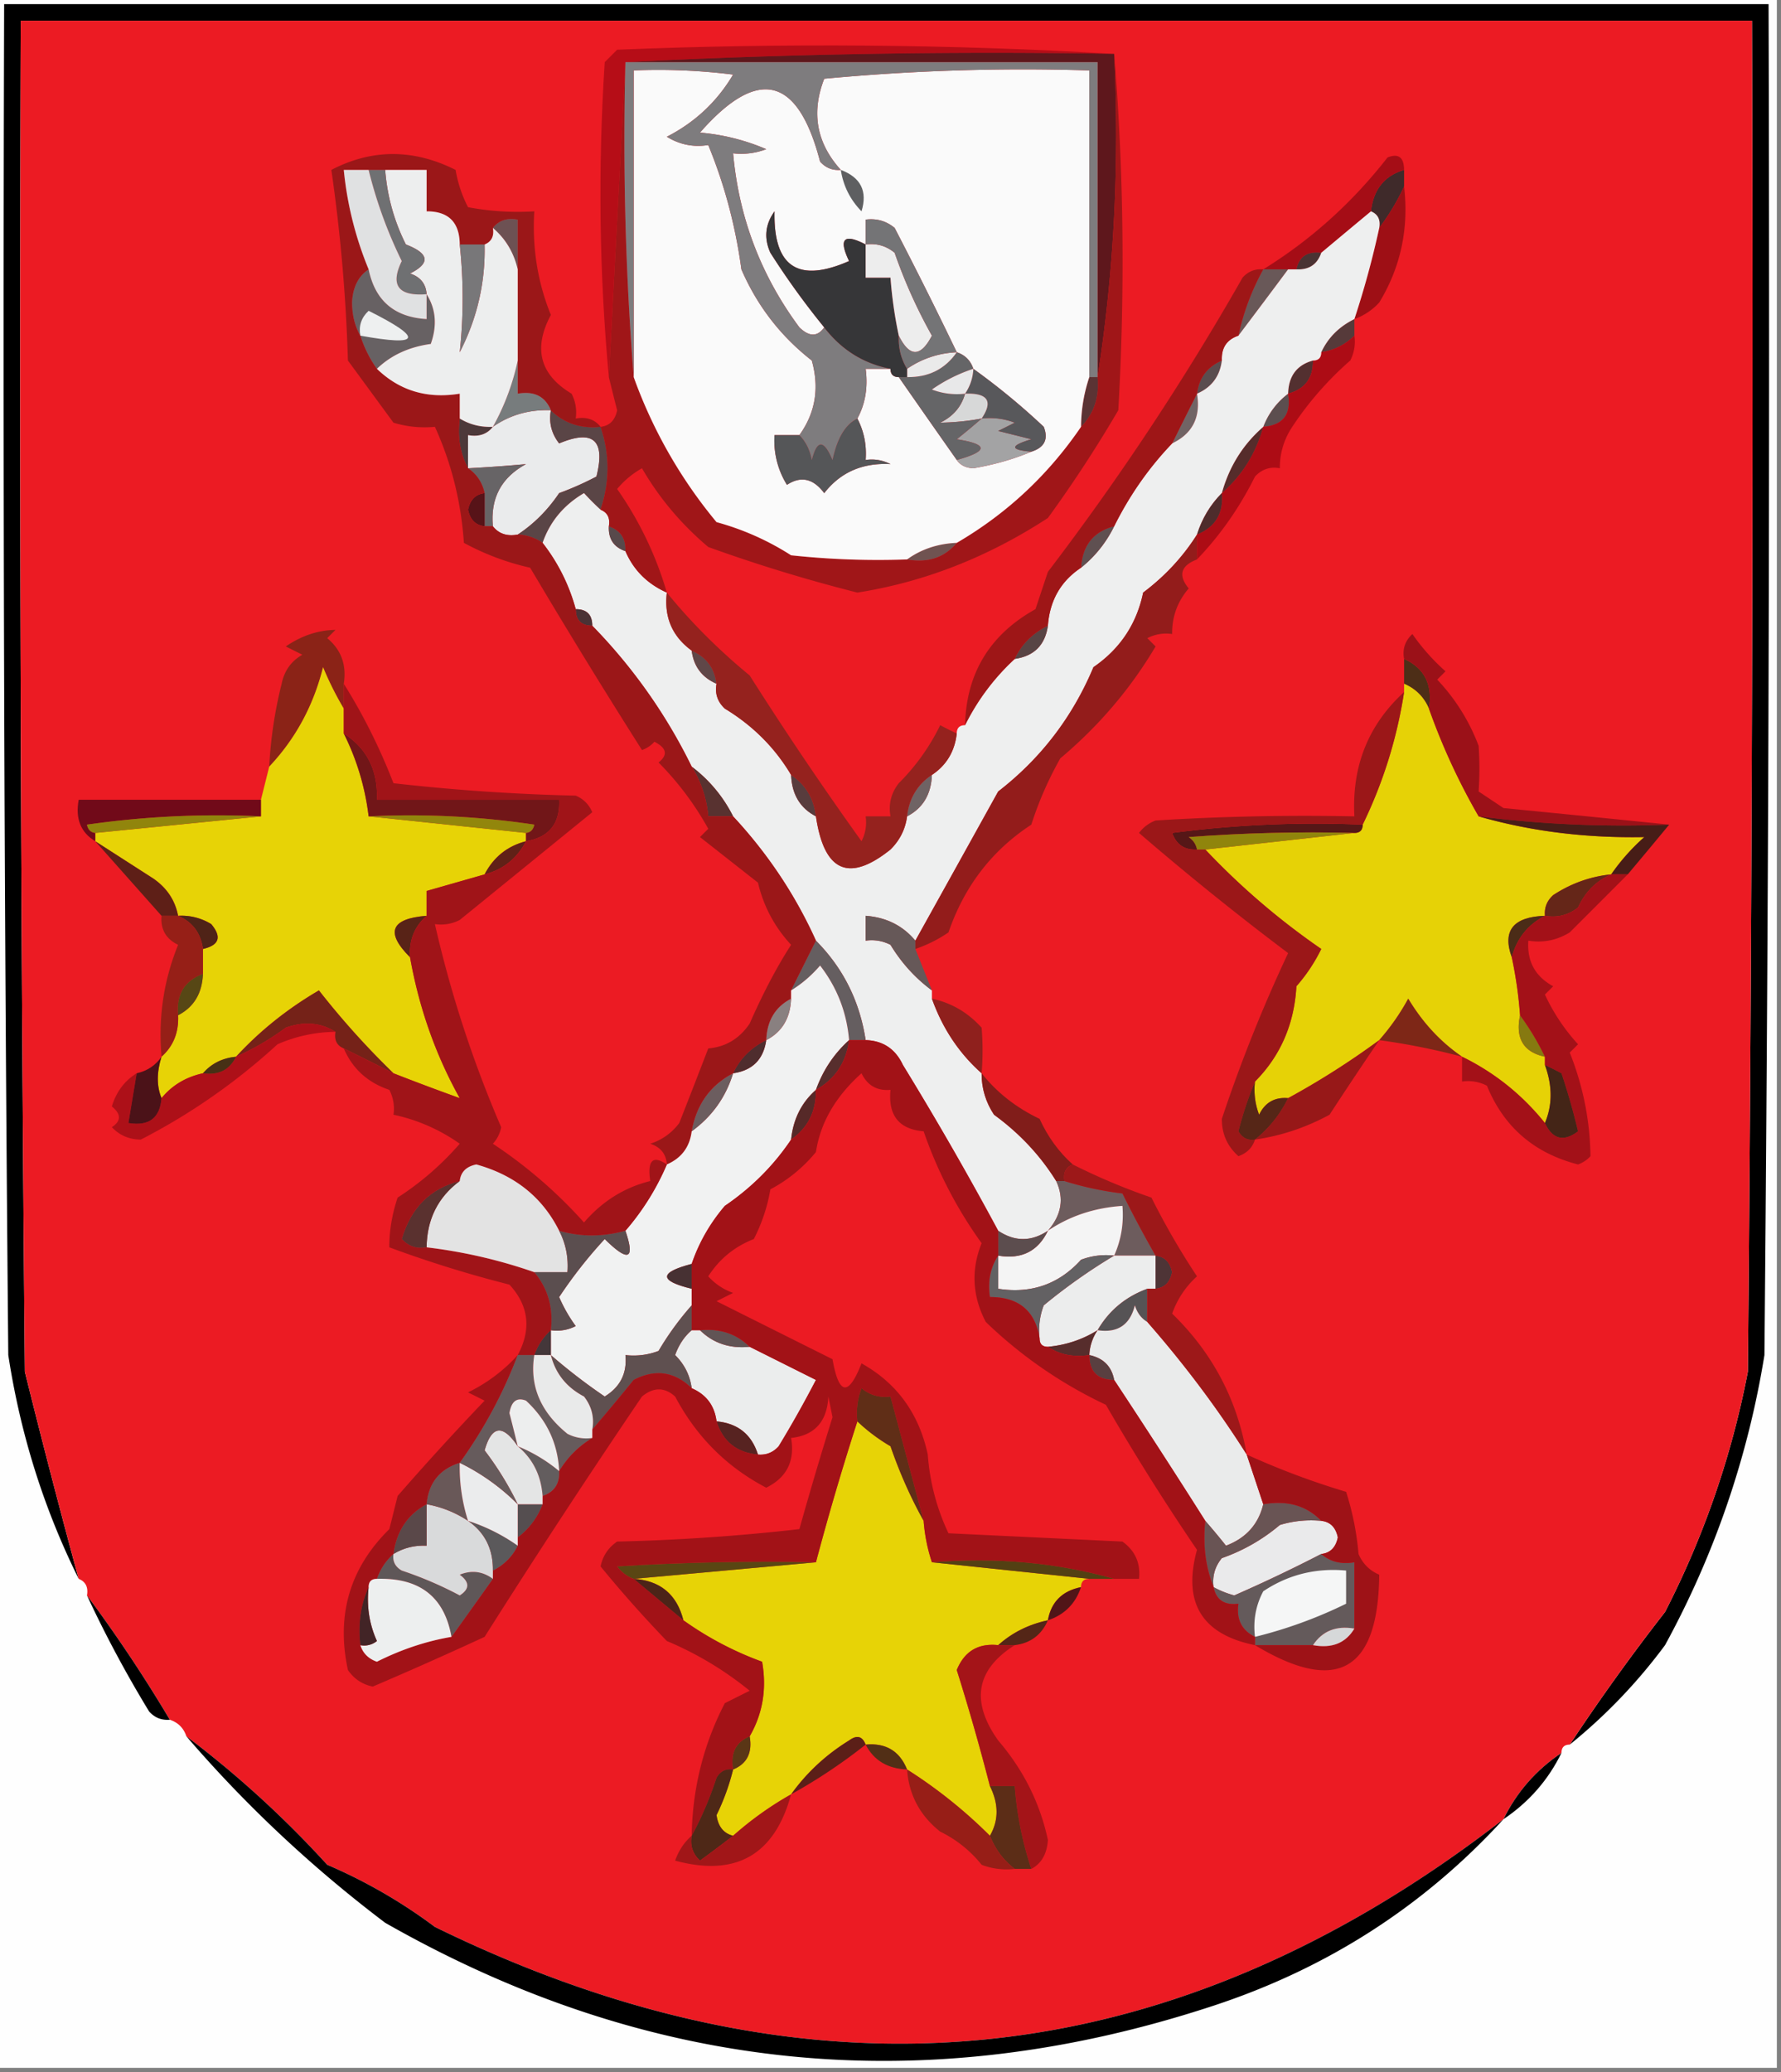 <svg xmlns="http://www.w3.org/2000/svg" width="215" height="250" style="shape-rendering:geometricPrecision;text-rendering:geometricPrecision;image-rendering:optimizeQuality;fill-rule:evenodd;clip-rule:evenodd"><rect width="100%" height="100%" fill="#808080" stroke="none"/><path style="opacity:1" fill="#fefefe" d="M-.5-.5h215v250H-.5V-.5z"/><path style="opacity:1" d="M189.5 210.5a251.055 251.055 0 0 1 11.5-16 107.852 107.852 0 0 0 10-29c.5-54.332.667-108.666.5-163H2.5c-.167 54.334 0 108.668.5 163 2.083 8.405 4.25 16.738 6.5 25-4.202-8.448-7.036-17.448-8.5-27C.5 109.168.333 54.834.5.5h213c.167 54.334 0 108.668-.5 163a109.109 109.109 0 0 1-12 35 65.431 65.431 0 0 1-11.5 12z"/><path style="opacity:1" fill="#ec1b23" d="M189.5 210.5c-.667 0-1 .333-1 1-3.073 2.069-5.406 4.736-7 8-40.173 31.075-83.174 35.408-129 13a63.132 63.132 0 0 0-13-7.5 123.753 123.753 0 0 0-17-15.5c-.333-1-1-1.667-2-2a174.048 174.048 0 0 0-10-15c.172-.992-.162-1.658-1-2a1121.662 1121.662 0 0 1-6.5-25c-.5-54.332-.667-108.666-.5-163h209c.167 54.334 0 108.668-.5 163a107.852 107.852 0 0 1-10 29 251.055 251.055 0 0 0-11.5 16z"/><path style="opacity:1" fill="#b60d17" d="M134.5 6.5c-19.84-.33-39.507.003-59 1l-2 38c-1.16-12.493-1.327-25.16-.5-38L74.5 6c20.17-.83 40.171-.662 60 .5z"/><path style="opacity:1" fill="#5e171c" d="M75.5 7.5a870.847 870.847 0 0 1 59-1c.648 13.376-.019 26.376-2 39v-38h-57z"/><path style="opacity:1" fill="#3f2a2a" d="M169.5 20.5v2a27.218 27.218 0 0 1-3 5c.172-.992-.162-1.658-1-2 .29-2.627 1.624-4.294 4-5z"/><path style="opacity:1" fill="#a50d16" d="M169.5 20.5c-2.376.706-3.71 2.373-4 5a1833.76 1833.76 0 0 0-6 5c-1.679-.215-2.679.452-3 2h-4c5.764-3.565 10.764-8.065 15-13.5 1.316-.528 1.983-.028 2 1.5z"/><path style="opacity:1" fill="#9e0f15" d="M169.5 22.5c.591 5.07-.409 9.736-3 14a7.468 7.468 0 0 1-3 2 108.828 108.828 0 0 0 3-11 27.218 27.218 0 0 0 3-5z"/><path style="opacity:1" fill="#4a3333" d="M159.5 30.5c-.473 1.406-1.473 2.073-3 2 .321-1.548 1.321-2.215 3-2z"/><path style="opacity:1" fill="#695858" d="M152.5 32.5h3a1242.818 1242.818 0 0 1-6 8 28.793 28.793 0 0 1 3-8z"/><path style="opacity:1" fill="#563a3a" d="M163.5 38.5v2c-1.105 1.1-2.438 1.767-4 2 .826-1.764 2.159-3.098 4-4z"/><path style="opacity:1" fill="#5a4d4f" d="M147.5 43.5c-.238 1.904-1.238 3.238-3 4 .238-1.904 1.238-3.238 3-4z"/><path style="opacity:1" fill="#533030" d="M158.5 43.5c.032 2.119-.968 3.452-3 4 .054-2.132 1.054-3.465 3-4z"/><path style="opacity:1" fill="#5c4e4f" d="M155.5 47.5c.412 2.473-.588 3.806-3 4a8.944 8.944 0 0 1 3-4z"/><path style="opacity:1" fill="#716465" d="M144.5 47.5c.475 2.813-.525 4.813-3 6a601.043 601.043 0 0 1 3-6z"/><path style="opacity:1" fill="#ad0c15" d="M163.5 40.5a4.934 4.934 0 0 1-.5 3 39.664 39.664 0 0 0-7 8c-1.009 1.525-1.509 3.192-1.5 5-1.175-.219-2.175.114-3 1-1.863 3.75-4.197 7.083-7 10v-3c2.227-.9 3.227-2.567 3-5 2.45-2.13 4.117-4.796 5-8 2.412-.194 3.412-1.527 3-4 2.032-.548 3.032-1.881 3-4 .667 0 1-.333 1-1 1.562-.233 2.895-.9 4-2z"/><path style="opacity:1" fill="#4d393a" d="M55.5 50.5c1.208.734 2.541 1.067 4 1-.709.904-1.709 1.237-3 1v4c-.961-1.765-1.295-3.765-1-6z"/><path style="opacity:1" fill="#eaebec" d="M66.5 49.5c-.262 1.478.071 2.811 1 4 4.112-1.724 5.612-.39 4.5 4a37.12 37.12 0 0 1-4.5 2c-1.382 2.049-3.048 3.715-5 5-1.291.237-2.291-.096-3-1-.312-3.388 1.021-5.888 4-7.5-2.251.207-4.585.373-7 .5v-4c1.291.237 2.291-.096 3-1 2.058-1.433 4.392-2.1 7-2z"/><path style="opacity:1" fill="#676466" d="M59.5 63.5h-1v-4c-.282-1.278-.949-2.278-2-3 2.415-.127 4.749-.293 7-.5-2.979 1.612-4.312 4.112-4 7.5z"/><path style="opacity:1" fill="#562c2b" d="M152.5 51.5c-.883 3.204-2.55 5.87-5 8 .883-3.204 2.55-5.87 5-8z"/><path style="opacity:1" fill="#5a4546" d="M66.5 49.5c1.614 1.575 3.614 2.241 6 2 1.128 3.281 1.128 6.615 0 10a30.943 30.943 0 0 1-2-2c-2.438 1.43-4.104 3.43-5 6a5.728 5.728 0 0 0-3-1c1.952-1.285 3.618-2.951 5-5a37.12 37.12 0 0 0 4.5-2c1.112-4.39-.388-5.724-4.5-4-.929-1.189-1.262-2.522-1-4z"/><path style="opacity:1" fill="#571318" d="M58.5 59.5v4c-1.086-.12-1.753-.787-2-2 .247-1.213.914-1.88 2-2z"/><path style="opacity:1" fill="#eeefef" d="M165.5 25.5c.838.342 1.172 1.008 1 2a108.828 108.828 0 0 1-3 11c-1.841.902-3.174 2.236-4 4 0 .667-.333 1-1 1-1.946.535-2.946 1.868-3 4a8.944 8.944 0 0 0-3 4c-2.45 2.13-4.117 4.796-5 8-1.39 1.4-2.39 3.066-3 5-1.694 2.681-3.861 5.015-6.5 7-.786 3.79-2.786 6.79-6 9-2.526 6.023-6.36 11.023-11.5 15-3.36 6.059-6.693 12.059-10 18-1.512-1.817-3.512-2.817-6-3v3a4.934 4.934 0 0 1 3 .5c1.333 2.191 3 4.024 5 5.5v1c1.283 3.591 3.283 6.591 6 9-.009 1.808.491 3.475 1.5 5 3.072 2.235 5.572 4.902 7.5 8 .984 2.098.651 4.098-1 6-2 1.333-4 1.333-6 0a406.594 406.594 0 0 0-11.5-20c-.908-1.939-2.408-2.939-4.5-3-.714-4.695-2.714-8.695-6-12-2.478-5.495-5.811-10.495-10-15a16.989 16.989 0 0 0-5-6 65.46 65.46 0 0 0-12-17c0-1.333-.667-2-2-2a22.586 22.586 0 0 0-4-8c.896-2.57 2.562-4.57 5-6 .682.743 1.349 1.41 2 2 .838.342 1.172 1.008 1 2-.073 1.527.594 2.527 2 3 .979 2.285 2.645 3.952 5 5-.35 2.953.65 5.287 3 7 .238 1.904 1.238 3.238 3 4-.219 1.175.114 2.175 1 3 3.382 2.049 6.049 4.715 8 8 .092 2.348 1.092 4.014 3 5 .982 6.684 3.982 8.017 9 4 1.13-1.122 1.797-2.456 2-4 1.908-.986 2.908-2.652 3-5 1.75-1.16 2.75-2.826 3-5 0-.667.333-1 1-1a27.391 27.391 0 0 1 6-8c2.333-.333 3.667-1.667 4-4 .225-3.046 1.558-5.38 4-7a14.554 14.554 0 0 0 4-5c1.86-3.74 4.193-7.074 7-10 2.475-1.187 3.475-3.187 3-6 1.762-.762 2.762-2.096 3-4-.073-1.527.594-2.527 2-3 1.988-2.628 3.988-5.295 6-8h1c1.527.073 2.527-.594 3-2a1833.76 1833.76 0 0 1 6-5z"/><path style="opacity:1" fill="#4e2c2c" d="M147.5 59.5c.227 2.433-.773 4.1-3 5 .61-1.934 1.61-3.6 3-5z"/><path style="opacity:1" fill="#5f5051" d="M134.5 63.5a14.554 14.554 0 0 1-4 5c.17-2.704 1.503-4.37 4-5z"/><path style="opacity:1" fill="#58494b" d="M73.5 63.5c1.406.473 2.073 1.473 2 3-1.406-.473-2.073-1.473-2-3z"/><path style="opacity:1" fill="#9e1617" d="M152.5 32.5a28.793 28.793 0 0 0-3 8c-1.406.473-2.073 1.473-2 3-1.762.762-2.762 2.096-3 4a601.043 601.043 0 0 0-3 6c-2.807 2.926-5.14 6.26-7 10-2.497.63-3.83 2.296-4 5-2.442 1.62-3.775 3.954-4 7-1.841.902-3.174 2.236-4 4a27.391 27.391 0 0 0-6 8c.149-6.26 2.982-10.927 8.5-14l1.5-4.5A317.695 317.695 0 0 0 150 33.5c.671-.752 1.504-1.086 2.5-1z"/><path style="opacity:1" fill="#a01618" d="M134.5 6.5c1.161 14.16 1.327 28.494.5 43a157.58 157.58 0 0 1-8.5 13c-7.258 4.73-14.925 7.73-23 9a190.948 190.948 0 0 1-18-5.5c-3.26-2.752-5.927-5.92-8-9.5a10.76 10.76 0 0 0-3 2.5 42.39 42.39 0 0 1 6 12.5c-2.355-1.048-4.021-2.715-5-5 .073-1.527-.594-2.527-2-3 .172-.992-.162-1.658-1-2 1.128-3.385 1.128-6.719 0-10 1.086-.12 1.753-.787 2-2-.346-1.35-.679-2.682-1-4l2-38a361.579 361.579 0 0 0 1 38 58.151 58.151 0 0 0 10 17.5 32.474 32.474 0 0 1 9 4c4.655.5 9.321.666 14 .5 2.51.447 4.51-.22 6-2 6.039-3.526 11.039-8.192 15-14 1.574-1.602 2.241-3.602 2-6 1.981-12.624 2.648-25.624 2-39z"/><path style="opacity:1" fill="#705351" d="M115.5 65.5c-1.49 1.78-3.49 2.447-6 2 1.714-1.238 3.714-1.905 6-2z"/><path style="opacity:1" fill="#5b3334" d="M131.5 45.5h1c.241 2.398-.426 4.398-2 6 .017-2.065.35-4.065 1-6z"/><path style="opacity:1" fill="#fafafa" d="M96.5 52.5h-3a10.1 10.1 0 0 0 1.5 6c1.68-1.103 3.18-.77 4.5 1 1.957-2.517 4.624-3.684 8-3.5a4.932 4.932 0 0 0-3-.5c.134-1.791-.199-3.458-1-5 .961-1.765 1.295-3.765 1-6h3c0 .667.333 1 1 1a2210.16 2210.16 0 0 0 7 10c.417.624 1.084.957 2 1 2.529-.429 4.862-1.096 7-2 1.585-.502 2.085-1.502 1.5-3a82.875 82.875 0 0 0-8.5-7c-.333-1-1-1.667-2-2a530.192 530.192 0 0 0-7.5-15c-1.011-.837-2.178-1.17-3.5-1v3c-2.631-1.369-3.298-.702-2 2-6.152 2.696-9.152.696-9-6-1.13 1.575-1.297 3.241-.5 5a94.663 94.663 0 0 0 6.5 9c-.813 1.153-1.813 1.153-3 0-4.64-6.252-7.306-13.252-8-21a8.434 8.434 0 0 0 4-.5 25.792 25.792 0 0 0-8-2c6.993-7.979 11.826-6.812 14.5 3.5.67.752 1.504 1.086 2.5 1-2.927-3.23-3.594-6.896-2-11a256.88 256.88 0 0 1 32-1v37a19.222 19.222 0 0 0-1 6c-3.961 5.808-8.961 10.474-15 14-2.286.095-4.286.762-6 2-4.679.166-9.345 0-14-.5a32.474 32.474 0 0 0-9-4 58.151 58.151 0 0 1-10-17.5v-37a72.438 72.438 0 0 1 12 .5c-1.929 3.255-4.596 5.755-8 7.5 1.545.952 3.212 1.285 5 1 1.955 4.746 3.288 9.746 4 15 1.91 4.407 4.744 8.074 8.5 11 .932 3.323.432 6.323-1.5 9z"/><path style="opacity:1" fill="#a3a3a4" d="M118.5 50.5a8.435 8.435 0 0 1 4 .5l-2 1 4 1c-2.597.78-2.597 1.28 0 1.5-2.138.904-4.471 1.571-7 2-.916-.043-1.583-.376-2-1 3.833-1.063 3.833-1.897 0-2.5a81.216 81.216 0 0 0 3-2.5z"/><path style="opacity:1" fill="#555658" d="M103.5 50.5c.801 1.542 1.134 3.209 1 5a4.932 4.932 0 0 1 3 .5c-3.376-.184-6.043.983-8 3.5-1.32-1.77-2.82-2.103-4.5-1a10.1 10.1 0 0 1-1.5-6h3c.768.763 1.268 1.763 1.5 3 .626-2.491 1.46-2.491 2.5 0 .561-2.649 1.561-4.316 3-5z"/><path style="opacity:1" fill="#58585b" d="M117.5 44.5a82.875 82.875 0 0 1 8.5 7c.585 1.498.085 2.498-1.5 3-2.597-.22-2.597-.72 0-1.5l-4-1 2-1a8.435 8.435 0 0 0-4-.5c1.414-2.098.748-3.098-2-3a5.727 5.727 0 0 0 1-3z"/><path style="opacity:1" fill="#d7d8d8" d="M116.5 47.5c2.748-.098 3.414.902 2 3a29.822 29.822 0 0 1-5 .5c1.563-.759 2.563-1.926 3-3.5z"/><path style="opacity:1" fill="#656567" d="M115.5 42.5c1 .333 1.667 1 2 2a19.168 19.168 0 0 0-5 2.5 8.435 8.435 0 0 0 4 .5c-.437 1.574-1.437 2.741-3 3.5a29.822 29.822 0 0 0 5-.5 81.216 81.216 0 0 1-3 2.5c3.833.603 3.833 1.437 0 2.5a2210.16 2210.16 0 0 1-7-10h1c2.589.039 4.589-.961 6-3z"/><path style="opacity:1" fill="#e8e8e9" d="M117.5 44.5a5.727 5.727 0 0 1-1 3 8.435 8.435 0 0 1-4-.5 19.168 19.168 0 0 1 5-2.5z"/><path style="opacity:1" fill="#7e7c7e" d="M75.5 7.5h57v38h-1v-37a256.88 256.88 0 0 0-32 1c-1.594 4.104-.927 7.77 2 11-.996.086-1.83-.248-2.5-1C96.326 9.188 91.493 8.021 84.5 16c2.789.241 5.456.908 8 2a8.434 8.434 0 0 1-4 .5c.694 7.748 3.36 14.748 8 21 1.187 1.153 2.187 1.153 3 0 2.072 2.698 4.738 4.365 8 5h-3c.295 2.235-.039 4.235-1 6-1.439.684-2.439 2.351-3 5-1.04-2.491-1.874-2.491-2.5 0-.232-1.237-.732-2.237-1.5-3 1.932-2.677 2.432-5.677 1.5-9-3.756-2.926-6.59-6.593-8.5-11-.712-5.254-2.045-10.254-4-15-1.788.285-3.455-.048-5-1 3.404-1.745 6.071-4.245 8-7.5a72.438 72.438 0 0 0-12-.5v37a361.579 361.579 0 0 1-1-38z"/><path style="opacity:1" fill="#eaeaea" d="M115.5 42.5c-1.411 2.039-3.411 3.039-6 3v-1c1.797-1.23 3.797-1.896 6-2z"/><path style="opacity:1" fill="#363638" d="M104.5 29.5v4h3a51.56 51.56 0 0 0 1 7c-.067 1.459.266 2.792 1 4v1h-1c-.667 0-1-.333-1-1-3.262-.635-5.928-2.302-8-5a94.663 94.663 0 0 1-6.5-9c-.797-1.759-.63-3.425.5-5-.152 6.696 2.848 8.696 9 6-1.298-2.702-.631-3.369 2-2z"/><path style="opacity:1" fill="#ededed" d="M104.5 29.5c1.322-.17 2.489.163 3.5 1a62.017 62.017 0 0 0 4.5 10c-1.365 2.625-2.698 2.625-4 0a51.56 51.56 0 0 1-1-7h-3v-4z"/><path style="opacity:1" fill="#747476" d="M115.5 42.5c-2.203.104-4.203.77-6 2-.734-1.208-1.067-2.541-1-4 1.302 2.625 2.635 2.625 4 0a62.017 62.017 0 0 1-4.5-10c-1.011-.837-2.178-1.17-3.5-1v-3c1.322-.17 2.489.163 3.5 1a530.192 530.192 0 0 1 7.5 15z"/><path style="opacity:1" fill="#5e5f61" d="M101.5 20.5c2.414.906 3.247 2.572 2.5 5-1.372-1.41-2.205-3.077-2.5-5z"/><path style="opacity:1" fill="#4b3235" d="M69.5 73.5c1.333 0 2 .667 2 2-1.333 0-2-.667-2-2z"/><path style="opacity:1" fill="#8b2317" d="M41.5 82.5v3a38.728 38.728 0 0 1-2.5-5c-1.16 4.644-3.327 8.644-6.5 12a52.078 52.078 0 0 1 1.5-10c.318-1.56 1.15-2.728 2.5-3.5l-2-1c1.902-1.301 3.902-1.968 6-2l-1 1c1.692 1.4 2.359 3.234 2 5.5z"/><path style="opacity:1" fill="#584444" d="M126.5 75.5c-.333 2.333-1.667 3.667-4 4 .826-1.764 2.159-3.098 4-4z"/><path style="opacity:1" fill="#604748" d="M83.5 78.5c1.762.762 2.762 2.096 3 4-1.762-.762-2.762-2.096-3-4z"/><path style="opacity:1" fill="#4d2e17" d="M169.5 79.5c2.469 1.107 3.469 3.107 3 6-.6-1.4-1.6-2.4-3-3v-3z"/><path style="opacity:1" fill="#e7d306" d="M41.5 85.5v3a30.25 30.25 0 0 1 3 10l19 2v1c-2.249.58-3.915 1.913-5 4l-7 2v3c-4.34.337-5.006 2.003-2 5 1.088 6.113 3.088 11.78 6 17a308.78 308.78 0 0 1-8-3 98.206 98.206 0 0 1-9-10c-3.789 2.211-7.122 4.878-10 8-1.653.16-2.986.826-4 2-2.065.453-3.732 1.453-5 3-.596-1.435-.596-3.102 0-5 1.431-1.28 2.098-2.947 2-5 1.908-.986 2.908-2.652 3-5v-3c1.965-.448 2.298-1.448 1-3a6.845 6.845 0 0 0-4-1c-.359-1.871-1.359-3.371-3-4.5a1916.073 1916.073 0 0 1-7-4.5v-1l20-2v-2l1-4c3.173-3.356 5.34-7.356 6.5-12a38.728 38.728 0 0 0 2.5 5z"/><path style="opacity:1" fill="#931c1b" d="M144.5 64.5v3c-1.966.754-2.3 1.921-1 3.5-1.361 1.584-2.028 3.418-2 5.5a4.932 4.932 0 0 0-3 .5l1 1c-3.019 5.096-6.852 9.596-11.5 13.5a42.635 42.635 0 0 0-3.5 8c-4.755 3.107-8.089 7.44-10 13a16.332 16.332 0 0 1-4 2v-1c3.307-5.941 6.64-11.941 10-18 5.14-3.977 8.974-8.977 11.5-15 3.214-2.21 5.214-5.21 6-9 2.639-1.985 4.806-4.319 6.5-7z"/><path style="opacity:1" fill="#e6d206" d="M169.5 82.5c1.4.6 2.4 1.6 3 3a77.923 77.923 0 0 0 6 13c6.258 1.8 12.925 2.633 20 2.5a25.14 25.14 0 0 0-4 4.5c-2.514.254-4.848 1.087-7 2.5-.752.671-1.086 1.504-1 2.5-3.83.127-5.163 1.794-4 5a51.569 51.569 0 0 1 1 7c-.584 2.785.416 4.452 3 5v1c.917 2.505.917 4.838 0 7-2.751-3.42-6.084-6.087-10-8-2.582-1.755-4.748-4.088-6.5-7a27.241 27.241 0 0 1-3.5 5 96.904 96.904 0 0 1-11 7c-1.624-.14-2.79.527-3.5 2a8.43 8.43 0 0 1-.5-4c3.076-3.1 4.742-6.934 5-11.5a20.225 20.225 0 0 0 3-4.5 87.492 87.492 0 0 1-14-12l18-2c.667 0 1-.333 1-1a55.837 55.837 0 0 0 5-16v-1z"/><path style="opacity:1" fill="#583230" d="M83.5 92.5a16.989 16.989 0 0 1 5 6h-3c-.204-2.185-.87-4.185-2-6z"/><path style="opacity:1" fill="#583c3d" d="M95.5 93.5c1.75 1.16 2.75 2.826 3 5-1.908-.986-2.908-2.652-3-5z"/><path style="opacity:1" fill="#710a19" d="M31.5 96.5v2c-7.032-.33-14.032.003-21 1 .124.607.457.94 1 1v1c-1.756-1.052-2.423-2.719-2-5h22z"/><path style="opacity:1" fill="#711618" d="M41.5 88.5c2.806 1.8 4.14 4.466 4 8h22c.13 2.867-1.203 4.533-4 5v-1c.543-.06.876-.393 1-1-6.633-.997-13.3-1.33-20-1a30.25 30.25 0 0 0-3-10z"/><path style="opacity:1" fill="#95221e" d="M80.5 71.5c2.9 3.567 6.233 6.9 10 10a423.425 423.425 0 0 0 13.5 20 4.934 4.934 0 0 0 .5-3h3c-.262-1.478.071-2.811 1-4a25.826 25.826 0 0 0 5-7c.683.363 1.35.696 2 1-.25 2.174-1.25 3.84-3 5-1.75 1.16-2.75 2.826-3 5-.203 1.544-.87 2.878-2 4-5.018 4.017-8.018 2.684-9-4-.25-2.174-1.25-3.84-3-5-1.951-3.285-4.618-5.951-8-8-.886-.825-1.219-1.825-1-3-.238-1.904-1.238-3.238-3-4-2.35-1.713-3.35-4.047-3-7z"/><path style="opacity:1" fill="#6f6364" d="M112.5 93.5c-.092 2.348-1.092 4.014-3 5 .25-2.174 1.25-3.84 3-5z"/><path style="opacity:1" fill="#91850c" d="m31.5 98.5-20 2c-.543-.06-.876-.393-1-1a111.126 111.126 0 0 1 21-1z"/><path style="opacity:1" fill="#92860c" d="M44.5 98.5c6.7-.33 13.367.003 20 1-.124.607-.457.94-1 1l-19-2z"/><path style="opacity:1" fill="#9b1718" d="M72.5 51.5c-2.386.241-4.386-.425-6-2-.683-1.676-2.017-2.343-4-2v-21c-1.291-.237-2.291.096-3 1 .172.992-.162 1.658-1 2h-3c-.025-2.679-1.358-4.012-4-4v-5h-10a42.163 42.163 0 0 0 3 12c-1.248.834-1.915 2.167-2 4 .01 1.545.344 2.878 1 4 .489 1.495 1.155 2.828 2 4 2.734 2.643 6.067 3.643 10 3v3c-.295 2.235.039 4.235 1 6 1.051.722 1.718 1.722 2 3-1.086.12-1.753.787-2 2 .247 1.213.914 1.88 2 2h1c.709.904 1.709 1.237 3 1a5.728 5.728 0 0 1 3 1 22.586 22.586 0 0 1 4 8c0 1.333.667 2 2 2a65.46 65.46 0 0 1 12 17c1.13 1.815 1.796 3.815 2 6h3c4.189 4.505 7.522 9.505 10 15l-3 6v1c-1.908.986-2.908 2.652-3 5-1.84.902-3.174 2.236-4 4-2.764 1.448-4.43 3.781-5 7-.238 1.904-1.238 3.238-3 4-.077-1.25-.744-2.083-2-2.5a6.977 6.977 0 0 0 3.5-2.5c1.205-3.062 2.372-6.062 3.5-9 2.106-.179 3.772-1.179 5-3 1.62-3.685 3.287-6.851 5-9.5-1.987-2.14-3.32-4.64-4-7.5l-7-5.5 1-1a36.252 36.252 0 0 0-6-8c1.154-.914.987-1.747-.5-2.5-.414.457-.914.79-1.5 1a833.229 833.229 0 0 1-13.5-22 30.902 30.902 0 0 1-8-3c-.34-4.968-1.506-9.635-3.5-14-1.7.16-3.366-.007-5-.5L42 43.5a202.428 202.428 0 0 0-2-23c4.908-2.55 9.908-2.55 15 0a15.276 15.276 0 0 0 1.5 4.5c2.646.497 5.313.664 8 .5-.266 4.39.4 8.557 2 12.5-2.16 4.036-1.328 7.203 2.5 9.5.483.948.65 1.948.5 3 1.291-.237 2.291.096 3 1z"/><path style="opacity:1" fill="#777c7d" d="M62.5 43.5v4c1.983-.343 3.317.324 4 2-2.608-.1-4.942.567-7 2a28.57 28.57 0 0 0 3-8z"/><path style="opacity:1" fill="#676163" d="M44.5 32.5c.774 3.772 3.107 5.772 7 6v-3c1.123 1.788 1.29 3.788.5 6-2.63.36-4.797 1.36-6.5 3-.845-1.172-1.511-2.505-2-4-.656-1.122-.99-2.455-1-4 .085-1.833.752-3.166 2-4z"/><path style="opacity:1" fill="#eef0f0" d="M43.5 40.5c-.219-1.175.114-2.175 1-3 6.666 3.334 6.333 4.334-1 3z"/><path style="opacity:1" fill="#6d5153" d="M59.5 27.5c.709-.904 1.709-1.237 3-1v6c-.472-2.031-1.472-3.698-3-5z"/><path style="opacity:1" fill="#edeeee" d="M46.5 20.5h5v5c2.642-.012 3.975 1.321 4 4a61.083 61.083 0 0 1 0 13c2.106-4.092 3.106-8.425 3-13 .838-.342 1.172-1.008 1-2 1.528 1.302 2.528 2.969 3 5v11a28.57 28.57 0 0 1-3 8c-1.459.067-2.792-.266-4-1v-3c-3.933.643-7.266-.357-10-3 1.703-1.64 3.87-2.64 6.5-3 .79-2.212.623-4.212-.5-6-.077-1.25-.744-2.083-2-2.5 2.492-1.25 2.325-2.416-.5-3.5a23.898 23.898 0 0 1-2.5-9z"/><path style="opacity:1" fill="#787779" d="M55.5 29.5h3c.106 4.575-.894 8.908-3 13a61.083 61.083 0 0 0 0-13z"/><path style="opacity:1" fill="#6f7072" d="M44.5 20.5h2a23.898 23.898 0 0 0 2.5 9c2.825 1.084 2.992 2.25.5 3.5 1.256.417 1.923 1.25 2 2.5-3.42.262-4.42-1.072-3-4a54.4 54.4 0 0 1-4-11z"/><path style="opacity:1" fill="#e0e1e2" d="M44.5 20.5a54.4 54.4 0 0 0 4 11c-1.42 2.928-.42 4.262 3 4v3c-3.893-.228-6.226-2.228-7-6a42.163 42.163 0 0 1-3-12h3z"/><path style="opacity:1" fill="#9b1118" d="M201.5 99.5c-7.753.299-15.42-.034-23-1a77.923 77.923 0 0 1-6-13c.469-2.893-.531-4.893-3-6-.219-1.175.114-2.175 1-3a25.534 25.534 0 0 0 4 4.5l-1 1a23.758 23.758 0 0 1 5 8 41.03 41.03 0 0 1 0 5.5l3 2c6.821.667 13.488 1.333 20 2z"/><path style="opacity:1" fill="#561717" d="M164.5 99.5c0 .667-.333 1-1 1-6.675-.166-13.342 0-20 .5.556.383.889.883 1 1.5-1.495.085-2.495-.581-3-2a133.125 133.125 0 0 1 23-1z"/><path style="opacity:1" fill="#471d17" d="M178.5 98.5c7.58.966 15.247 1.299 23 1a835.698 835.698 0 0 1-5 6h-2a25.14 25.14 0 0 1 4-4.5c-7.075.133-13.742-.7-20-2.5z"/><path style="opacity:1" fill="#9b1718" d="M169.5 83.5a55.837 55.837 0 0 1-5 16c-7.696-.33-15.362.002-23 1 .505 1.419 1.505 2.085 3 2h1a87.492 87.492 0 0 0 14 12 20.225 20.225 0 0 1-3 4.5c-.258 4.566-1.924 8.4-5 11.5a41.653 41.653 0 0 0-2 6c.457.798 1.124 1.131 2 1-.311.978-.978 1.645-2 2-1.34-1.188-2.007-2.688-2-4.5a182.135 182.135 0 0 1 8-20 350.34 350.34 0 0 1-18-14.5 4.451 4.451 0 0 1 2-1.5c7.993-.5 15.993-.666 24-.5-.325-6.043 1.675-11.043 6-15z"/><path style="opacity:1" fill="#90850c" d="m163.5 100.5-18 2h-1c-.111-.617-.444-1.117-1-1.5 6.658-.5 13.325-.666 20-.5z"/><path style="opacity:1" fill="#602117" d="M63.5 101.5c-1.085 2.087-2.751 3.42-5 4 1.085-2.087 2.751-3.42 5-4z"/><path style="opacity:1" fill="#5e1f17" d="M11.5 101.5c2.305 1.489 4.638 2.989 7 4.5 1.641 1.129 2.641 2.629 3 4.5h-2l-8-9z"/><path style="opacity:1" fill="#652618" d="M194.5 105.5c-1.799.77-3.132 2.103-4 4-1.189.929-2.522 1.262-4 1-.086-.996.248-1.829 1-2.5 2.152-1.413 4.486-2.246 7-2.5z"/><path style="opacity:1" fill="#4f2317" d="M21.5 110.5a6.845 6.845 0 0 1 4 1c1.298 1.552.965 2.552-1 3-.27-1.93-1.27-3.264-3-4z"/><path style="opacity:1" fill="#582317" d="M51.5 110.5c-1.468 1.279-2.135 2.946-2 5-3.006-2.997-2.34-4.663 2-5z"/><path style="opacity:1" fill="#4b2c17" d="M186.5 110.5c-2.055 1.059-3.389 2.725-4 5-1.163-3.206.17-4.873 4-5z"/><path style="opacity:1" fill="#665858" d="M110.5 113.5v1l2 5c-2-1.476-3.667-3.309-5-5.5a4.934 4.934 0 0 0-3-.5v-3c2.488.183 4.488 1.183 6 3z"/><path style="opacity:1" fill="#655e60" d="M98.5 113.5c3.286 3.305 5.286 7.305 6 12h-2c-.284-3.352-1.45-6.352-3.5-9a14.696 14.696 0 0 1-3.5 3l3-6z"/><path style="opacity:1" fill="#f1f2f2" d="M102.5 125.5c-1.826 1.647-3.16 3.647-4 6-1.745 1.533-2.745 3.533-3 6-2.104 3.133-4.771 5.8-8 8-1.803 2.119-3.136 4.452-4 7-3.958 1.038-3.958 2.038 0 3v2a35.491 35.491 0 0 0-4 5.5 8.43 8.43 0 0 1-4 .5c.216 2.181-.617 3.847-2.5 5a69.052 69.052 0 0 1-6.5-5v-3a4.934 4.934 0 0 0 3-.5 18.085 18.085 0 0 1-2-3.5 55.454 55.454 0 0 1 5.5-7c2.855 2.822 3.689 2.489 2.5-1a30.46 30.46 0 0 0 5-8c1.762-.762 2.762-2.096 3-4 2.454-1.785 4.121-4.118 5-7 2.333-.333 3.667-1.667 4-4 1.908-.986 2.908-2.652 3-5v-1c1.294-.79 2.46-1.79 3.5-3 2.05 2.648 3.216 5.648 3.5 9z"/><path style="opacity:1" fill="#961f17" d="M19.5 110.5h2c1.73.736 2.73 2.07 3 4v3c-2.26.844-3.26 2.511-3 5 .098 2.053-.569 3.72-2 5-.415-4.706.252-9.206 2-13.5-1.473-.71-2.14-1.876-2-3.5z"/><path style="opacity:1" fill="#574715" d="M24.5 117.5c-.092 2.348-1.092 4.014-3 5-.26-2.489.74-4.156 3-5z"/><path style="opacity:1" fill="#752218" d="M47.5 129.5a407.042 407.042 0 0 0-6-3c-.838-.342-1.172-1.008-1-2-1.788-1.122-3.788-1.289-6-.5a31.91 31.91 0 0 1-6 3.5c2.878-3.122 6.211-5.789 10-8a98.206 98.206 0 0 0 9 10z"/><path style="opacity:1" fill="#8f201d" d="M112.5 120.5c2.341.492 4.341 1.659 6 3.5a33.892 33.892 0 0 1 0 5.5c-2.717-2.409-4.717-5.409-6-9z"/><path style="opacity:1" fill="#898080" d="M95.5 120.5c-.092 2.348-1.092 4.014-3 5 .092-2.348 1.092-4.014 3-5z"/><path style="opacity:1" fill="#7e2717" d="M176.5 127.5a81.802 81.802 0 0 0-10-2 27.241 27.241 0 0 0 3.5-5c1.752 2.912 3.918 5.245 6.5 7z"/><path style="opacity:1" fill="#ad1018" d="M40.5 124.5c-2.427.023-4.76.523-7 1.5A75.09 75.09 0 0 1 17 137.5c-1.404-.009-2.57-.509-3.5-1.5 1.14-.741 1.14-1.575 0-2.5.535-1.761 1.535-3.094 3-4l-1 6c2.473.412 3.806-.588 4-3 1.268-1.547 2.935-2.547 5-3 1.88.271 3.213-.396 4-2a31.91 31.91 0 0 0 6-3.5c2.212-.789 4.212-.622 6 .5z"/><path style="opacity:1" fill="#867910" d="M183.5 122.5a31.106 31.106 0 0 1 3 5c-2.584-.548-3.584-2.215-3-5z"/><path style="opacity:1" fill="#473015" d="M28.5 127.5c-.787 1.604-2.12 2.271-4 2 1.014-1.174 2.347-1.84 4-2z"/><path style="opacity:1" fill="#4f2d2e" d="M92.5 125.5c-.333 2.333-1.667 3.667-4 4 .826-1.764 2.16-3.098 4-4z"/><path style="opacity:1" fill="#572e2d" d="M102.5 125.5c-.345 2.698-1.678 4.698-4 6 .84-2.353 2.174-4.353 4-6z"/><path style="opacity:1" fill="#4b1218" d="M19.5 127.5c-.596 1.898-.596 3.565 0 5-.194 2.412-1.527 3.412-4 3l1-6c1.278-.282 2.278-.949 3-2z"/><path style="opacity:1" fill="#6c5d5f" d="M88.5 129.5c-.879 2.882-2.546 5.215-5 7 .57-3.219 2.236-5.552 5-7z"/><path style="opacity:1" fill="#971818" d="M166.5 125.5a536.671 536.671 0 0 0-6 9c-2.859 1.551-5.859 2.551-9 3a14.517 14.517 0 0 0 4-5 96.904 96.904 0 0 0 11-7z"/><path style="opacity:1" fill="#811d1a" d="M118.5 129.5c1.831 2.316 4.165 4.149 7 5.5.988 2.167 2.321 4 4 5.5-.838.342-1.172 1.008-1 2h-1c-1.928-3.098-4.428-5.765-7.5-8-1.009-1.525-1.509-3.192-1.5-5z"/><path style="opacity:1" fill="#562928" d="M98.5 131.5c.039 2.589-.961 4.589-3 6 .255-2.467 1.255-4.467 3-6z"/><path style="opacity:1" fill="#562617" d="M151.5 130.5a8.43 8.43 0 0 0 .5 4c.71-1.473 1.876-2.14 3.5-2a14.517 14.517 0 0 1-4 5c-.876.131-1.543-.202-2-1a41.653 41.653 0 0 1 2-6z"/><path style="opacity:1" fill="#a31118" d="M194.5 105.5h2l-7 7c-1.545.952-3.212 1.285-5 1-.177 2.481.823 4.314 3 5.5l-1 1c1.022 2.2 2.355 4.2 4 6l-1 1c1.609 4.045 2.442 8.211 2.5 12.5a3.647 3.647 0 0 1-1.5 1c-5.299-1.358-8.965-4.525-11-9.5a4.934 4.934 0 0 0-3-.5v-3c3.916 1.913 7.249 4.58 10 8 .927 1.976 2.26 2.309 4 1a81.805 81.805 0 0 0-2-7 43.836 43.836 0 0 0-2-1v-1a31.106 31.106 0 0 0-3-5 51.569 51.569 0 0 0-1-7c.611-2.275 1.945-3.941 4-5 1.478.262 2.811-.071 4-1 .868-1.897 2.201-3.23 4-4z"/><path style="opacity:1" fill="#442517" d="M186.5 128.5c.65.304 1.317.637 2 1a81.805 81.805 0 0 1 2 7c-1.74 1.309-3.073.976-4-1 .917-2.162.917-4.495 0-7z"/><path style="opacity:1" fill="#a01418" d="M41.5 82.5c2.337 3.716 4.337 7.716 6 12 7.31.831 14.644 1.331 22 1.5.928.388 1.595 1.055 2 2a21442.97 21442.97 0 0 1-16 13 4.934 4.934 0 0 1-3 .5 141.043 141.043 0 0 0 8 24.5 3.942 3.942 0 0 1-1 2 56.984 56.984 0 0 1 11 9.5c2.199-2.555 4.866-4.221 8-5-.37-2.493.297-3.16 2-2a30.46 30.46 0 0 1-5 8c-2.756.754-5.422.754-8 0-2.02-4.045-5.353-6.712-10-8-1.213.247-1.88.914-2 2-3.565.897-5.898 3.23-7 7 .825.886 1.825 1.219 3 1a61.366 61.366 0 0 1 13 3c1.648 1.956 2.315 4.289 2 7-.901.79-1.568 1.79-2 3h-2c1.671-3.125 1.338-5.958-1-8.5a143.067 143.067 0 0 1-14.5-4.5c-.014-1.971.319-3.971 1-6a35.078 35.078 0 0 0 7.5-6.5 21.574 21.574 0 0 0-8-3.5 4.932 4.932 0 0 0-.5-3c-2.611-.877-4.445-2.543-5.5-5 1.983.971 3.983 1.971 6 3a308.78 308.78 0 0 0 8 3c-2.912-5.22-4.912-10.887-6-17-.135-2.054.532-3.721 2-5v-3l7-2c2.249-.58 3.915-1.913 5-4 2.797-.467 4.13-2.133 4-5h-22c.14-3.534-1.194-6.2-4-8v-6z"/><path style="opacity:1" fill="#e3e3e3" d="M67.5 148.5c.8 1.542 1.134 3.208 1 5h-4a61.366 61.366 0 0 0-13-3c.04-3.381 1.373-6.048 4-8 .12-1.086.787-1.753 2-2 4.647 1.288 7.98 3.955 10 8z"/><path style="opacity:1" fill="#5a312f" d="M55.5 142.5c-2.627 1.952-3.96 4.619-4 8-1.175.219-2.175-.114-3-1 1.102-3.77 3.435-6.103 7-7z"/><path style="opacity:1" fill="#6d5c5d" d="M127.5 142.5h1c2.246.71 4.58 1.21 7 1.5 1.271 2.57 2.604 5.07 4 7.5h-5c.841-1.879 1.175-3.879 1-6-3.382.226-6.382 1.226-9 3 1.651-1.902 1.984-3.902 1-6z"/><path style="opacity:1" fill="#f4f4f4" d="M134.5 151.5a8.43 8.43 0 0 0-4 .5c-2.672 2.951-6.005 4.117-10 3.5v-4c2.813.475 4.813-.525 6-3 2.618-1.774 5.618-2.774 9-3 .175 2.121-.159 4.121-1 6z"/><path style="opacity:1" fill="#5c4d4e" d="M120.5 148.5c2 1.333 4 1.333 6 0-1.187 2.475-3.187 3.475-6 3v-3z"/><path style="opacity:1" fill="#eceded" d="M134.5 151.5h5v4h-1c-2.635.973-4.635 2.64-6 5-1.815 1.13-3.815 1.796-6 2-.667 0-1-.333-1-1a8.43 8.43 0 0 1 .5-4 68.927 68.927 0 0 1 8.5-6z"/><path style="opacity:1" fill="#4e3436" d="M139.5 151.5c1.086.12 1.753.787 2 2-.247 1.213-.914 1.88-2 2v-4z"/><path style="opacity:1" fill="#5b4e4f" d="M67.5 148.5c2.578.754 5.244.754 8 0 1.189 3.489.355 3.822-2.5 1a55.454 55.454 0 0 0-5.5 7 18.085 18.085 0 0 0 2 3.5 4.934 4.934 0 0 1-3 .5c.315-2.711-.352-5.044-2-7h4c.134-1.792-.2-3.458-1-5z"/><path style="opacity:1" fill="#473133" d="M83.5 152.5v3c-3.958-.962-3.958-1.962 0-3z"/><path style="opacity:1" fill="#636163" d="M120.5 151.5v4c3.995.617 7.328-.549 10-3.5a8.43 8.43 0 0 1 4-.5 68.927 68.927 0 0 0-8.5 6 8.43 8.43 0 0 0-.5 4c-.524-3.34-2.524-5.006-6-5-.284-1.915.049-3.581 1-5z"/><path style="opacity:1" fill="#565355" d="M138.5 155.5v4c-.722-.418-1.222-1.084-1.5-2-.589 2.363-2.089 3.363-4.5 3 1.365-2.36 3.365-4.027 6-5z"/><path style="opacity:1" fill="#eaebeb" d="M138.5 159.5c4.507 5.143 8.507 10.477 12 16l2 6c-.585 2.422-2.085 4.089-4.5 5a81.316 81.316 0 0 0-2.5-3 1030.154 1030.154 0 0 0-11-17c-.31-1.644-1.31-2.644-3-3a5.727 5.727 0 0 1 1-3c2.411.363 3.911-.637 4.5-3 .278.916.778 1.582 1.5 2z"/><path style="opacity:1" fill="#ebeded" d="M83.5 160.5h1c1.602 1.574 3.602 2.241 6 2l8 4a133.877 133.877 0 0 1-4.5 8c-.67.752-1.504 1.086-2.5 1-.77-2.435-2.437-3.769-5-4-.238-1.904-1.238-3.238-3-4-.203-1.544-.87-2.878-2-4 .442-1.239 1.11-2.239 2-3z"/><path style="opacity:1" fill="#615455" d="M84.5 160.5c2.398-.241 4.398.426 6 2-2.398.241-4.398-.426-6-2z"/><path style="opacity:1" fill="#44373a" d="M66.5 160.5v3h-2c.432-1.21 1.099-2.21 2-3z"/><path style="opacity:1" fill="#572d2c" d="M132.5 160.5a5.727 5.727 0 0 0-1 3c-1.915.284-3.581-.049-5-1 2.185-.204 4.185-.87 6-2z"/><path style="opacity:1" fill="#5f5050" d="M83.5 157.5v3c-.89.761-1.558 1.761-2 3 1.13 1.122 1.797 2.456 2 4-2.067-2.012-4.4-2.346-7-1a324.986 324.986 0 0 1-5 6c.262-1.478-.071-2.811-1-4-2.111-1.105-3.445-2.771-4-5a69.052 69.052 0 0 0 6.5 5c1.883-1.153 2.716-2.819 2.5-5a8.43 8.43 0 0 0 4-.5 35.491 35.491 0 0 1 4-5.5z"/><path style="opacity:1" fill="#593f40" d="M131.5 163.5c1.69.356 2.69 1.356 3 3-2 0-3-1-3-3z"/><path style="opacity:1" fill="#9d1819" d="M129.5 140.5a77.24 77.24 0 0 0 9.5 4 90.37 90.37 0 0 0 5.5 9.5 10.94 10.94 0 0 0-3 4.5c4.851 4.703 7.851 10.37 9 17-3.493-5.523-7.493-10.857-12-16v-4h1c1.086-.12 1.753-.787 2-2-.247-1.213-.914-1.88-2-2a136.729 136.729 0 0 1-4-7.5c-2.42-.29-4.754-.79-7-1.5-.172-.992.162-1.658 1-2z"/><path style="opacity:1" fill="#e7d306" d="M103.5 171.5a21.662 21.662 0 0 0 4 3c1.109 3.208 2.442 6.208 4 9a20.69 20.69 0 0 0 1 5l19 2c-.667 0-1 .333-1 1-2.273.457-3.606 1.79-4 4-2.319.492-4.319 1.492-6 3-2.412-.256-4.079.744-5 3a273.262 273.262 0 0 1 4 14c1.073 2.153 1.073 4.153 0 6a58.524 58.524 0 0 0-10-8c-.901-2.227-2.567-3.227-5-3-.397-1.025-1.063-1.192-2-.5-2.788 1.719-5.121 3.885-7 6.5a40.584 40.584 0 0 0-7 5c-1.15-.291-1.816-1.124-2-2.5a27.206 27.206 0 0 0 2-5.5c1.677-.683 2.343-2.017 2-4 1.576-2.728 2.076-5.728 1.5-9a39.743 39.743 0 0 1-9.5-5c-.788-3.121-2.788-4.788-6-5l22-2a332.139 332.139 0 0 1 5-17z"/><path style="opacity:1" fill="#eaeaeb" d="M159.5 183.5c1.086.12 1.753.787 2 2-.247 1.213-.914 1.88-2 2a183.26 183.26 0 0 1-10.5 5 11.123 11.123 0 0 1-2.5-1c-.17-1.322.163-2.489 1-3.5a22.144 22.144 0 0 0 7-4 12.93 12.93 0 0 1 5-.5z"/><path style="opacity:1" fill="#695454" d="M152.5 181.5c2.888-.51 5.221.156 7 2a12.93 12.93 0 0 0-5 .5 22.144 22.144 0 0 1-7 4c-.837 1.011-1.17 2.178-1 3.5-.973-2.448-1.306-5.115-1-8a81.316 81.316 0 0 1 2.5 3c2.415-.911 3.915-2.578 4.5-5z"/><path style="opacity:1" fill="#645a5b" d="M159.5 187.5c1.068.934 2.401 1.268 4 1v8c-2.198-.38-3.865.287-5 2h-7v-1c-1.604-.787-2.271-2.12-2-4-1.679.215-2.679-.452-3-2 .765.423 1.598.757 2.5 1a183.26 183.26 0 0 0 10.5-5z"/><path style="opacity:1" fill="#f5f6f6" d="M151.5 197.5c-.239-1.967.094-3.801 1-5.5 3-2.003 6.333-2.836 10-2.5v4a54.428 54.428 0 0 1-11 4z"/><path style="opacity:1" d="M10.5 192.5a174.048 174.048 0 0 1 10 15c-.996.086-1.83-.248-2.5-1a142.12 142.12 0 0 1-7.5-14z"/><path style="opacity:1" fill="#9e1217" d="M150.5 175.5a93.74 93.74 0 0 0 12 4.5 34.041 34.041 0 0 1 1.5 7.5c.5 1.167 1.333 2 2.5 2.5-.116 11.629-5.116 14.463-15 8.5h7c2.281.423 3.948-.244 5-2v-8c-1.599.268-2.932-.066-4-1 1.086-.12 1.753-.787 2-2-.247-1.213-.914-1.88-2-2-1.779-1.844-4.112-2.51-7-2l-2-6z"/><path style="opacity:1" fill="#a21217" d="M102.5 125.5h2c2.092.061 3.592 1.061 4.5 3a406.594 406.594 0 0 1 11.5 20v3c-.951 1.419-1.284 3.085-1 5 3.476-.006 5.476 1.66 6 5 0 .667.333 1 1 1 1.419.951 3.085 1.284 5 1 0 2 1 3 3 3 3.806 5.76 7.473 11.427 11 17-.306 2.885.027 5.552 1 8 .321 1.548 1.321 2.215 3 2-.271 1.88.396 3.213 2 4v1c-6.422-1.302-8.756-5.135-7-11.5a282.712 282.712 0 0 1-11-17.5 53.965 53.965 0 0 1-14.5-10c-1.626-3.113-1.792-6.279-.5-9.5a52.028 52.028 0 0 1-7-13.5c-2.97-.246-4.303-1.912-4-5-1.624.14-2.79-.527-3.5-2-3.133 2.803-4.966 5.97-5.5 9.5a17.843 17.843 0 0 1-5.5 4.5 20.625 20.625 0 0 1-2 6c-2.333.913-4.166 2.413-5.5 4.5a7.292 7.292 0 0 0 3 2l-2 1c4.656 2.333 9.323 4.666 14 7 .761 4.358 1.928 4.525 3.5.5 4.267 2.379 6.933 6.046 8 11a26.552 26.552 0 0 0 2.5 9.5l21 1c1.537 1.11 2.203 2.61 2 4.5h-3c-6.924-1.963-14.257-2.63-22-2a20.69 20.69 0 0 1-1-5c-1.327-4.983-2.66-9.983-4-15-1.322.17-2.489-.163-3.5-1a8.43 8.43 0 0 0-.5 4 332.139 332.139 0 0 0-5 17c-8.007-.166-16.007 0-24 .5.544.717 1.21 1.217 2 1.5 2.02 1.69 4.02 3.356 6 5a39.743 39.743 0 0 0 9.5 5c.576 3.272.076 6.272-1.5 9-1.677.683-2.343 2.017-2 4-.876-.131-1.543.202-2 1-.83 2.516-1.83 4.85-3 7 .09-5.69 1.422-11.023 4-16l3-1.5a40.83 40.83 0 0 0-10-6 147.973 147.973 0 0 1-8-9c.26-1.261.926-2.261 2-3 7.356-.169 14.69-.669 22-1.5a480.756 480.756 0 0 1 4-13.5l-.5-2.5c-.154 3.025-1.654 4.691-4.5 5 .478 2.778-.522 4.778-3 6-4.763-2.483-8.43-6.15-11-11-1.276-1.145-2.609-1.145-4 0a1082.172 1082.172 0 0 0-19 29 506.175 506.175 0 0 1-13.5 6c-1.261-.259-2.261-.926-3-2-1.434-6.643.232-12.309 5-17l1-4A335.691 335.691 0 0 1 58.5 169l-2-1a19.595 19.595 0 0 0 6-4.5 56.59 56.59 0 0 1-7 13c-2.435.77-3.769 2.437-4 5-2.296 1.233-3.63 3.233-4 6-.901.79-1.568 1.79-2 3-.667 0-1 .333-1 1-.968 2.107-1.302 4.441-1 7 .311.978.978 1.645 2 2 2.934-1.477 5.934-2.477 9-3 1.692-2.351 3.358-4.685 5-7v-1a6.544 6.544 0 0 0 3-3v-1a8.947 8.947 0 0 0 3-4v-1c1.406-.473 2.073-1.473 2-3 1-1.667 2.333-3 4-4v-1a324.986 324.986 0 0 0 5-6c2.6-1.346 4.933-1.012 7 1 1.762.762 2.762 2.096 3 4 .765 2.429 2.431 3.762 5 4 .996.086 1.83-.248 2.5-1a133.877 133.877 0 0 0 4.5-8l-8-4c-1.602-1.574-3.602-2.241-6-2h-1v-8c.864-2.548 2.197-4.881 4-7 3.229-2.2 5.896-4.867 8-8 2.039-1.411 3.039-3.411 3-6 2.322-1.302 3.655-3.302 4-6z"/><path style="opacity:1" fill="#4c2418" d="M76.5 190.5c3.212.212 5.212 1.879 6 5-1.98-1.644-3.98-3.31-6-5z"/><path style="opacity:1" fill="#5f5758" d="M47.5 187.5c-.13.876.203 1.543 1 2a45.773 45.773 0 0 1 7 3c1.211-.774 1.211-1.607 0-2.5 1.428-.579 2.762-.412 4 .5a1253.313 1253.313 0 0 1-5 7c-.848-4.828-3.848-7.161-9-7 .432-1.21 1.099-2.21 2-3z"/><path style="opacity:1" fill="#edefef" d="M45.5 190.5c5.152-.161 8.152 2.172 9 7-3.066.523-6.066 1.523-9 3-1.022-.355-1.689-1.022-2-2a2.429 2.429 0 0 0 2-.5c-.923-2.041-1.256-4.208-1-6.5 0-.667.333-1 1-1z"/><path style="opacity:1" fill="#534013" d="M112.5 188.5c7.743-.63 15.076.037 22 2h-3l-19-2z"/><path style="opacity:1" fill="#594613" d="m98.5 188.5-22 2c-.79-.283-1.456-.783-2-1.5 7.993-.5 15.993-.666 24-.5z"/><path style="opacity:1" fill="#d9dadb" d="M51.5 181.5c1.822.331 3.49.998 5 2 2.039 1.411 3.039 3.411 3 6v1c-1.238-.912-2.572-1.079-4-.5 1.211.893 1.211 1.726 0 2.5a45.773 45.773 0 0 0-7-3c-.797-.457-1.13-1.124-1-2 1.208-.734 2.541-1.067 4-1v-5z"/><path style="opacity:1" fill="#5b595b" d="M56.5 183.5a22.205 22.205 0 0 1 6 3 6.544 6.544 0 0 1-3 3c.039-2.589-.961-4.589-3-6z"/><path style="opacity:1" fill="#5a4849" d="M51.5 181.5v5c-1.459-.067-2.792.266-4 1 .37-2.767 1.704-4.767 4-6z"/><path style="opacity:1" fill="#554e50" d="M62.5 181.5h3a8.947 8.947 0 0 1-3 4v-4z"/><path style="opacity:1" fill="#635d5e" d="M62.5 174.5c1.832.748 3.5 1.748 5 3 .073 1.527-.594 2.527-2 3-.183-2.488-1.183-4.488-3-6z"/><path style="opacity:1" fill="#695858" d="M55.5 176.5a21.445 21.445 0 0 0 1 7 13.224 13.224 0 0 0-5-2c.231-2.563 1.565-4.23 4-5z"/><path style="opacity:1" fill="#ebeced" d="M55.5 176.5a26.006 26.006 0 0 1 7 5v5a22.205 22.205 0 0 0-6-3 21.445 21.445 0 0 1-1-7z"/><path style="opacity:1" fill="#572321" d="M86.5 171.5c2.563.231 4.23 1.565 5 4-2.569-.238-4.235-1.571-5-4z"/><path style="opacity:1" fill="#e4e5e5" d="M62.5 174.5c1.817 1.512 2.817 3.512 3 6v1h-3a37.785 37.785 0 0 0-4-6.5c.859-3.015 2.192-3.181 4-.5z"/><path style="opacity:1" fill="#602e17" d="M111.5 183.5c-1.558-2.792-2.891-5.792-4-9a21.662 21.662 0 0 1-4-3 8.43 8.43 0 0 1 .5-4c1.011.837 2.178 1.17 3.5 1 1.34 5.017 2.673 10.017 4 15z"/><path style="opacity:1" fill="#665b5c" d="M62.5 163.5h2c-.589 3.698.745 6.864 4 9.5a4.934 4.934 0 0 0 3 .5c-1.667 1-3 2.333-4 4-.156-3.341-1.49-6.174-4-8.5-1.1-.432-1.767.068-2 1.5.346 1.349.679 2.683 1 4-1.808-2.681-3.141-2.515-4 .5a37.785 37.785 0 0 1 4 6.5 26.006 26.006 0 0 0-7-5 56.59 56.59 0 0 0 7-13z"/><path style="opacity:1" fill="#edeeee" d="M67.5 177.5a18.915 18.915 0 0 0-5-3 349.752 349.752 0 0 0-1-4c.233-1.432.9-1.932 2-1.5 2.51 2.326 3.844 5.159 4 8.5z"/><path style="opacity:1" fill="#e9eaea" d="M64.5 163.5h2c.555 2.229 1.889 3.895 4 5 .929 1.189 1.262 2.522 1 4v1a4.934 4.934 0 0 1-3-.5c-3.255-2.636-4.589-5.802-4-9.5z"/><path style="opacity:1" fill="#511518" d="M130.5 191.5c-.667 2-2 3.333-4 4 .394-2.21 1.727-3.543 4-4z"/><path style="opacity:1" fill="#422426" d="M44.5 191.5c-.256 2.292.077 4.459 1 6.5a2.429 2.429 0 0 1-2 .5c-.302-2.559.032-4.893 1-7z"/><path style="opacity:1" fill="#542617" d="M126.5 195.5c-.762 1.762-2.096 2.762-4 3h-2c1.681-1.508 3.681-2.508 6-3z"/><path style="opacity:1" fill="#d6d8d9" d="M163.5 196.5c-1.052 1.756-2.719 2.423-5 2 1.135-1.713 2.802-2.38 5-2z"/><path style="opacity:1" d="M22.5 209.5a123.753 123.753 0 0 1 17 15.5 63.132 63.132 0 0 1 13 7.5c45.826 22.408 88.827 18.075 129-13-9.595 10.48-21.262 17.98-35 22.5-34.832 11.467-68.165 8.133-100-10-8.873-6.711-16.873-14.211-24-22.5z"/><path style="opacity:1" fill="#522f16" d="M104.5 210.5c2.433-.227 4.099.773 5 3-2.348-.092-4.014-1.092-5-3z"/><path style="opacity:1" d="M188.5 211.5c-1.594 3.264-3.927 5.931-7 8 1.594-3.264 3.927-5.931 7-8z"/><path style="opacity:1" fill="#5a3616" d="M90.5 209.5c.343 1.983-.323 3.317-2 4-.343-1.983.323-3.317 2-4z"/><path style="opacity:1" fill="#5b1f18" d="M104.5 210.5a66.413 66.413 0 0 1-9 6c1.879-2.615 4.212-4.781 7-6.5.937-.692 1.603-.525 2 .5z"/><path style="opacity:1" fill="#a41418" d="M120.5 198.5h2c-4.679 2.958-5.346 6.792-2 11.5 3.05 3.558 5.05 7.558 6 12-.108 1.681-.775 2.848-2 3.5a41.333 41.333 0 0 1-2-10h-3a273.262 273.262 0 0 0-4-14c.921-2.256 2.588-3.256 5-3z"/><path style="opacity:1" fill="#5c2d17" d="M119.5 215.5h3a41.333 41.333 0 0 0 2 10h-2c-1.353-1.026-2.353-2.359-3-4 1.073-1.847 1.073-3.847 0-6z"/><path style="opacity:1" fill="#4e2817" d="M88.5 213.5a27.206 27.206 0 0 1-2 5.5c.184 1.376.85 2.209 2 2.5a173.333 173.333 0 0 1-4 3c-.886-.825-1.219-1.825-1-3 1.17-2.15 2.17-4.484 3-7 .457-.798 1.124-1.131 2-1z"/><path style="opacity:1" fill="#971e17" d="M109.5 213.5a58.524 58.524 0 0 1 10 8c.647 1.641 1.647 2.974 3 4a8.43 8.43 0 0 1-4-.5 14.506 14.506 0 0 0-5-4c-2.443-1.934-3.776-4.434-4-7.5z"/><path style="opacity:1" fill="#a11618" d="M95.5 216.5c-1.99 7.32-6.657 9.986-14 8 .442-1.239 1.11-2.239 2-3-.219 1.175.114 2.175 1 3a173.333 173.333 0 0 0 4-3 40.584 40.584 0 0 1 7-5z"/></svg>